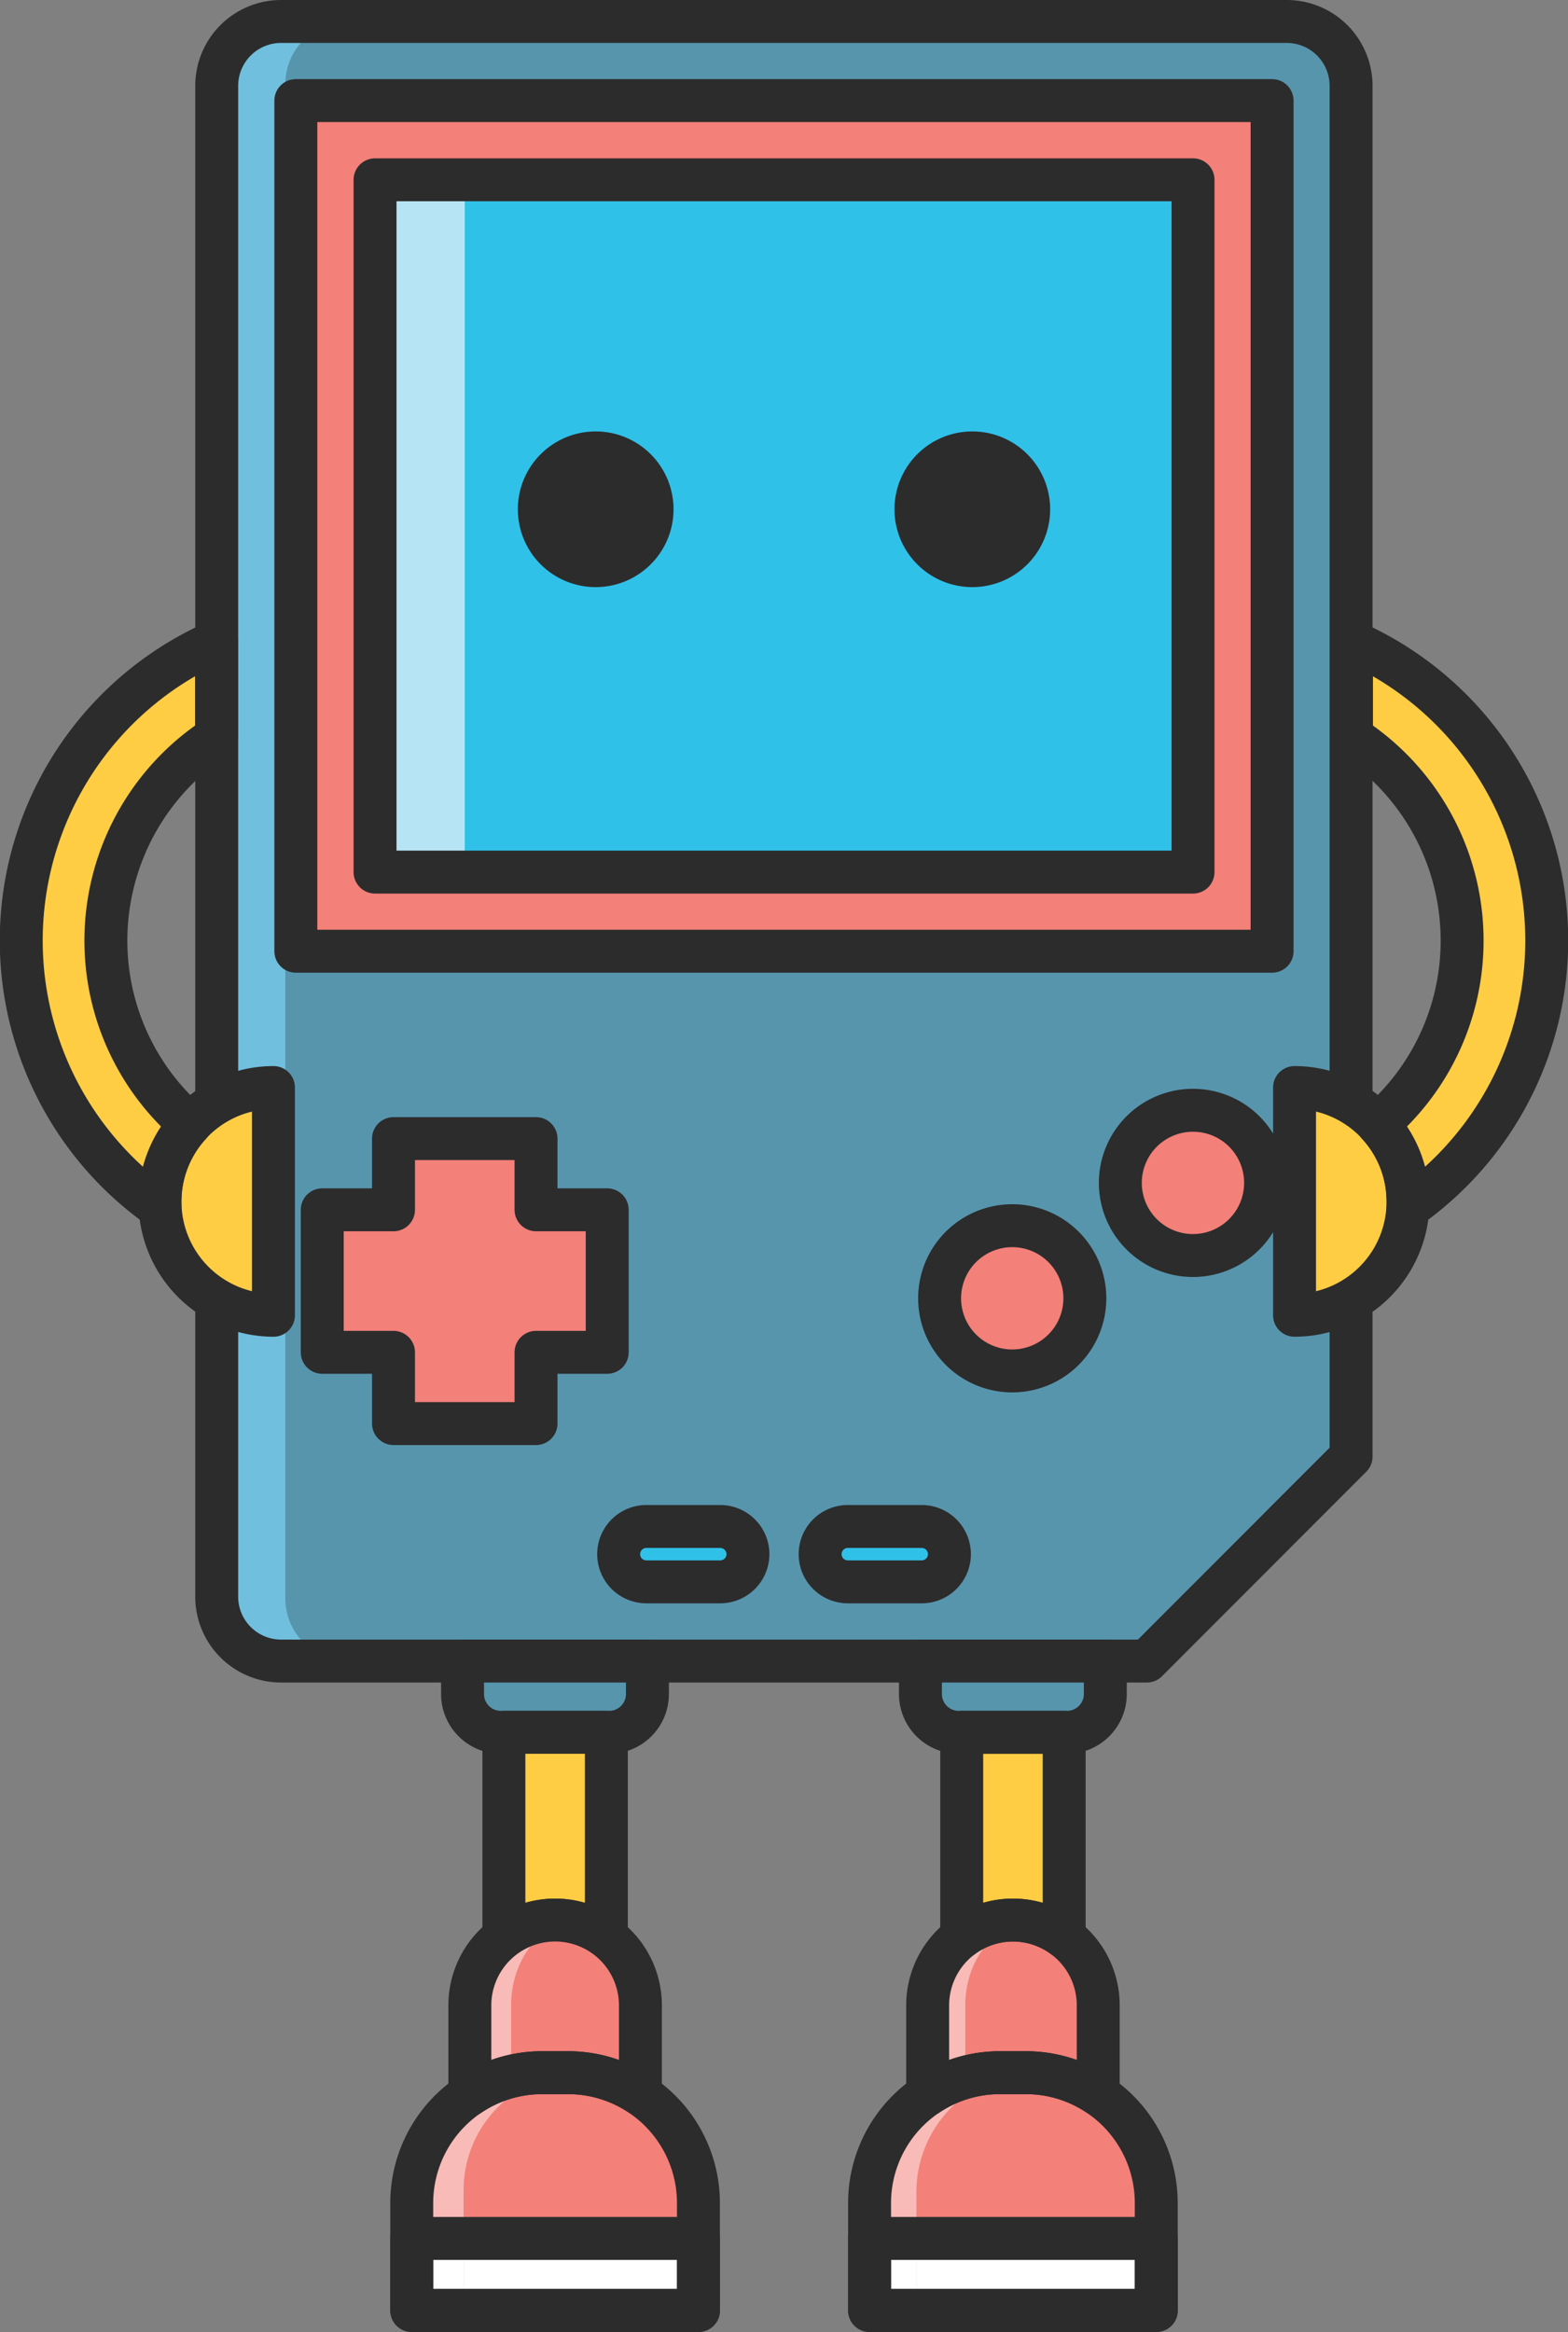 <svg xmlns="http://www.w3.org/2000/svg" viewBox="0 0 219.16 325.94"><rect x="0" y="0" width="219.16" height="325.94" fill="#808080" stroke="none"/><defs><style>.cls-1{fill:#70bfde;}.cls-2{fill:#5795ad;}.cls-3{fill:none;stroke:#2c2c2c;stroke-linecap:round;stroke-linejoin:round;stroke-width:6px;}.cls-4{fill:#f38079;}.cls-5{fill:#b7e4f5;}.cls-6{fill:#30c1e9;}.cls-7{fill:#2c2c2c;}.cls-8{fill:#ffcd44;}.cls-9{fill:#f8bbb7;}.cls-10{fill:#fff;}</style></defs><title>Fichier 1</title><g id="Calque_2" data-name="Calque 2"><g id="Calque_1-2" data-name="Calque 1"><path class="cls-1" d="M160.29,232.16h-121a9,9,0,0,1-9-9V12a9,9,0,0,1,9-9H179.84a9,9,0,0,1,9,9V203.58Z"/><path class="cls-2" d="M161.17,232.16H48.64a8.76,8.76,0,0,1-8.76-8.76V11.76A8.76,8.76,0,0,1,48.64,3H180.12a8.76,8.76,0,0,1,8.75,8.76V204.45Z"/><path class="cls-3" d="M160.29,232.16h-121a9,9,0,0,1-9-9V12a9,9,0,0,1,9-9H179.84a9,9,0,0,1,9,9V203.58Z"/><rect class="cls-4" x="41.35" y="14.06" width="136.45" height="118.89"/><rect class="cls-3" x="41.35" y="14.06" width="136.45" height="118.89"/><rect class="cls-5" x="52.42" y="25.13" width="114.33" height="96.76"/><rect class="cls-6" x="64.96" y="25.13" width="101.79" height="96.76"/><rect class="cls-3" x="52.42" y="25.13" width="114.33" height="96.76"/><path class="cls-7" d="M94.14,71.18A10.88,10.88,0,1,1,83.26,60.3,10.88,10.88,0,0,1,94.14,71.18Z"/><path class="cls-7" d="M146.78,71.18A10.88,10.88,0,1,1,135.9,60.3,10.88,10.88,0,0,1,146.78,71.18Z"/><polygon class="cls-4" points="84.87 169.09 74.92 169.09 74.92 159.14 55 159.14 55 169.09 45.04 169.09 45.04 189.01 55 189.01 55 198.97 74.92 198.97 74.92 189.01 84.87 189.01 84.87 169.09"/><path class="cls-4" d="M151.63,181.45a10.15,10.15,0,1,1-10.15-10.14A10.15,10.15,0,0,1,151.63,181.45Z"/><path class="cls-4" d="M176.89,165.32a10.15,10.15,0,1,1-10.14-10.14A10.14,10.14,0,0,1,176.89,165.32Z"/><polygon class="cls-3" points="84.87 169.09 74.92 169.09 74.92 159.14 55 159.14 55 169.09 45.04 169.09 45.04 189.01 55 189.01 55 198.97 74.92 198.97 74.92 189.01 84.87 189.01 84.87 169.09"/><path class="cls-3" d="M151.63,181.45a10.15,10.15,0,1,1-10.15-10.14A10.15,10.15,0,0,1,151.63,181.45Z"/><path class="cls-3" d="M176.89,165.32a10.15,10.15,0,1,1-10.14-10.14A10.14,10.14,0,0,1,176.89,165.32Z"/><path class="cls-6" d="M128.83,221.09H118.5a3.87,3.87,0,0,1-3.87-3.87h0a3.87,3.87,0,0,1,3.87-3.87h10.33a3.87,3.87,0,0,1,3.87,3.87h0A3.87,3.87,0,0,1,128.83,221.09Z"/><path class="cls-6" d="M100.66,221.09H90.34a3.87,3.87,0,0,1-3.87-3.87h0a3.87,3.87,0,0,1,3.87-3.87h10.32a3.88,3.88,0,0,1,3.88,3.87h0A3.88,3.88,0,0,1,100.66,221.09Z"/><path class="cls-3" d="M128.83,221.09H118.5a3.87,3.87,0,0,1-3.87-3.87h0a3.87,3.87,0,0,1,3.87-3.87h10.33a3.87,3.87,0,0,1,3.87,3.87h0A3.87,3.87,0,0,1,128.83,221.09Z"/><path class="cls-3" d="M100.66,221.09H90.34a3.87,3.87,0,0,1-3.87-3.87h0a3.87,3.87,0,0,1,3.87-3.87h10.32a3.88,3.88,0,0,1,3.88,3.87h0A3.88,3.88,0,0,1,100.66,221.09Z"/><path class="cls-2" d="M64.68,232.16H90.49a0,0,0,0,1,0,0v4.61a5.35,5.35,0,0,1-5.35,5.35H70a5.35,5.35,0,0,1-5.35-5.35v-4.61A0,0,0,0,1,64.68,232.16Z"/><path class="cls-2" d="M128.67,232.16h25.82a0,0,0,0,1,0,0v4.61a5.35,5.35,0,0,1-5.35,5.35H134a5.35,5.35,0,0,1-5.35-5.35v-4.61A0,0,0,0,1,128.67,232.16Z"/><path class="cls-3" d="M64.68,232.16H90.49a0,0,0,0,1,0,0v4.61a5.35,5.35,0,0,1-5.35,5.35H70a5.35,5.35,0,0,1-5.35-5.35v-4.61A0,0,0,0,1,64.68,232.16Z"/><path class="cls-8" d="M84.75,242.12v28.63a11.92,11.92,0,0,0-14.32,0V242.12Z"/><path class="cls-8" d="M148.74,242.12v28.63a11.92,11.92,0,0,0-14.32,0V242.12Z"/><path class="cls-3" d="M84.75,242.12v28.63a11.92,11.92,0,0,0-14.32,0V242.12Z"/><path class="cls-9" d="M75.77,289.69H79.4a18.22,18.22,0,0,1,18.22,18.22v15a0,0,0,0,1,0,0H57.55a0,0,0,0,1,0,0v-15A18.22,18.22,0,0,1,75.77,289.69Z"/><rect class="cls-10" x="57.55" y="312.86" width="40.08" height="10.08"/><path class="cls-9" d="M89.51,280.28v12.47a18.15,18.15,0,0,0-10.11-3.06H75.77a18.12,18.12,0,0,0-10.1,3.06V280.28a11.92,11.92,0,0,1,23.84,0Z"/><path class="cls-9" d="M139.76,289.69h3.63a18.22,18.22,0,0,1,18.22,18.22v15a0,0,0,0,1,0,0H121.54a0,0,0,0,1,0,0v-15A18.22,18.22,0,0,1,139.76,289.69Z"/><rect class="cls-10" x="121.54" y="312.86" width="40.08" height="10.08"/><path class="cls-9" d="M153.5,280.28v12.47a18.15,18.15,0,0,0-10.11-3.06h-3.63a18.12,18.12,0,0,0-10.1,3.06V280.28a11.92,11.92,0,1,1,23.84,0Z"/><path class="cls-4" d="M81.21,289.69h0A16.41,16.41,0,0,0,64.8,306.1v16.84H97.63V306.1A16.42,16.42,0,0,0,81.21,289.69Z"/><rect class="cls-10" x="64.8" y="312.86" width="32.82" height="10.08"/><path class="cls-4" d="M91,280.28v12.47a13.06,13.06,0,0,0-8.28-3.06h-3a13,13,0,0,0-8.28,3.06V280.28c0-6.58,4.37-11.92,9.76-11.92S91,273.7,91,280.28Z"/><path class="cls-4" d="M144.76,289.69h.19a16.67,16.67,0,0,1,16.67,16.67v16.58a0,0,0,0,1,0,0H128.09a0,0,0,0,1,0,0V306.36A16.67,16.67,0,0,1,144.76,289.69Z"/><rect class="cls-10" x="128.09" y="312.86" width="33.53" height="10.08"/><path class="cls-4" d="M154.82,280.28v12.47a13.46,13.46,0,0,0-8.45-3.06h-3a13.5,13.5,0,0,0-8.45,3.06V280.28c0-6.58,4.46-11.92,10-11.92S154.82,273.7,154.82,280.28Z"/><path class="cls-3" d="M75.77,289.69H79.4a18.22,18.22,0,0,1,18.22,18.22v15a0,0,0,0,1,0,0H57.55a0,0,0,0,1,0,0v-15A18.22,18.22,0,0,1,75.77,289.69Z"/><rect class="cls-3" x="57.55" y="312.86" width="40.08" height="10.08"/><path class="cls-3" d="M89.51,280.28v12.47a18.15,18.15,0,0,0-10.11-3.06H75.77a18.12,18.12,0,0,0-10.1,3.06V280.28a11.92,11.92,0,0,1,23.84,0Z"/><path class="cls-3" d="M128.67,232.16h25.82a0,0,0,0,1,0,0v4.61a5.35,5.35,0,0,1-5.35,5.35H134a5.35,5.35,0,0,1-5.35-5.35v-4.61A0,0,0,0,1,128.67,232.16Z"/><path class="cls-3" d="M148.74,242.12v28.63a11.92,11.92,0,0,0-14.32,0V242.12Z"/><path class="cls-3" d="M139.76,289.69h3.63a18.22,18.22,0,0,1,18.22,18.22v15a0,0,0,0,1,0,0H121.54a0,0,0,0,1,0,0v-15A18.22,18.22,0,0,1,139.76,289.69Z"/><rect class="cls-3" x="121.54" y="312.86" width="40.08" height="10.08"/><path class="cls-3" d="M153.5,280.28v12.47a18.15,18.15,0,0,0-10.11-3.06h-3.63a18.12,18.12,0,0,0-10.1,3.06V280.28a11.92,11.92,0,1,1,23.84,0Z"/><path class="cls-8" d="M14.8,131.48a33.84,33.84,0,0,0,11.78,25.66,15.91,15.91,0,0,0-4.22,10.79c0,.29,0,.59,0,.88a45.68,45.68,0,0,1,7.9-79.17V103A33.93,33.93,0,0,0,14.8,131.48Z"/><path class="cls-8" d="M38.22,183.83V152a15.9,15.9,0,0,0-15.86,15.9h0A15.9,15.9,0,0,0,38.22,183.83Z"/><path class="cls-8" d="M204.36,131.48a33.81,33.81,0,0,1-11.78,25.66,15.91,15.91,0,0,1,4.22,10.79,8.63,8.63,0,0,1,0,.88,45.68,45.68,0,0,0-7.9-79.17V103A33.9,33.9,0,0,1,204.36,131.48Z"/><path class="cls-8" d="M180.94,183.83V152a15.89,15.89,0,0,1,15.86,15.9h0A15.89,15.89,0,0,1,180.94,183.83Z"/><path class="cls-3" d="M14.8,131.48a33.84,33.84,0,0,0,11.78,25.66,15.91,15.91,0,0,0-4.22,10.79c0,.29,0,.59,0,.88a45.68,45.68,0,0,1,7.9-79.17V103A33.93,33.93,0,0,0,14.8,131.48Z"/><path class="cls-3" d="M38.22,183.83V152a15.9,15.9,0,0,0-15.86,15.9h0A15.9,15.9,0,0,0,38.22,183.83Z"/><path class="cls-3" d="M204.36,131.48a33.81,33.81,0,0,1-11.78,25.66,15.91,15.91,0,0,1,4.22,10.79,8.63,8.63,0,0,1,0,.88,45.68,45.68,0,0,0-7.9-79.17V103A33.9,33.9,0,0,1,204.36,131.48Z"/><path class="cls-3" d="M180.94,183.83V152a15.89,15.89,0,0,1,15.86,15.9h0A15.89,15.89,0,0,1,180.94,183.83Z"/></g></g></svg>
